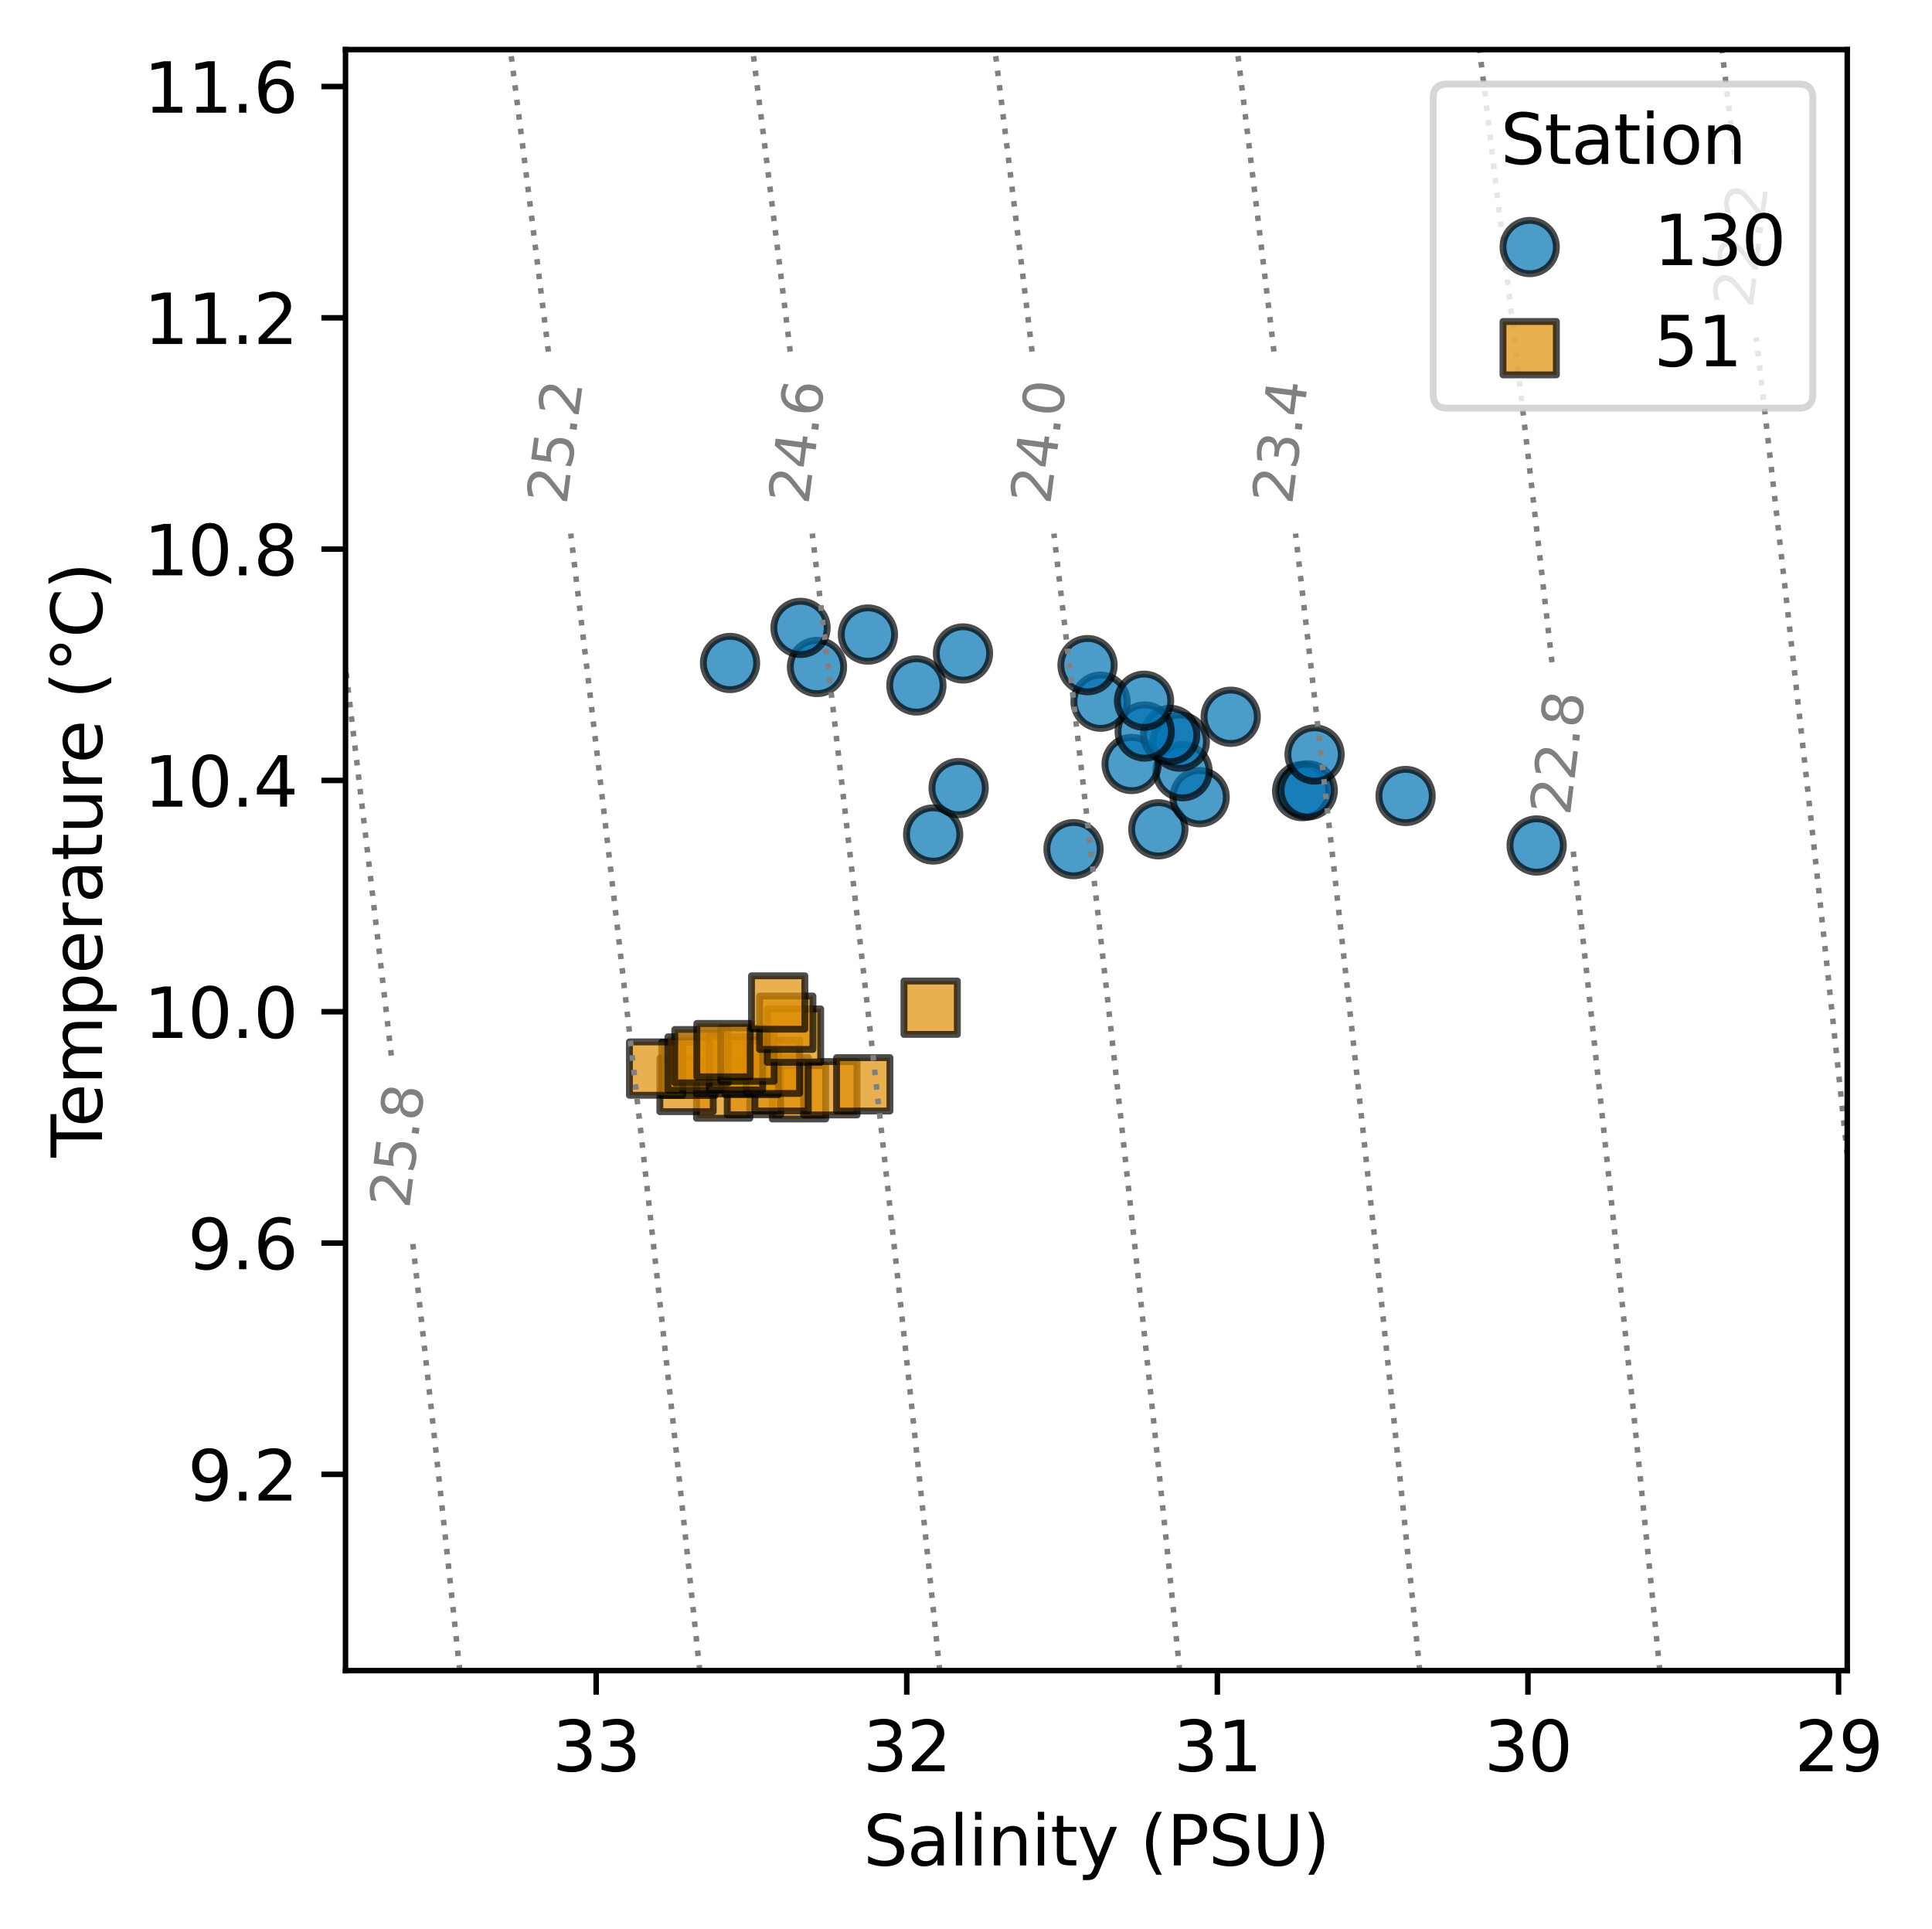 <?xml version="1.0" encoding="utf-8" standalone="no"?>
<!DOCTYPE svg PUBLIC "-//W3C//DTD SVG 1.1//EN"
  "http://www.w3.org/Graphics/SVG/1.1/DTD/svg11.dtd">
<svg xmlns:xlink="http://www.w3.org/1999/xlink" width="280.392pt" height="279.996pt" viewBox="0 0 280.392 279.996" xmlns="http://www.w3.org/2000/svg" version="1.1">
 <defs>
  <style type="text/css">*{stroke-linejoin: round; stroke-linecap: butt}</style>
 </defs>
 <g id="figure_1">
  <g id="patch_1">
   <path d="M 0 279.996 
L 280.392 279.996 
L 280.392 0 
L 0 0 
z
" style="fill: #ffffff"/>
  </g>
  <g id="axes_1">
   <g id="patch_2">
    <path d="M 50.144 242.44 
L 268.091 242.44 
L 268.091 7.2 
L 50.144 7.2 
z
" style="fill: #ffffff"/>
   </g>
   <g id="PathCollection_1">
    <defs>
     <path id="mc1a72b3571" d="M 0 3.873 
C 1.027 3.873 2.012 3.465 2.739 2.739 
C 3.465 2.012 3.873 1.027 3.873 0 
C 3.873 -1.027 3.465 -2.012 2.739 -2.739 
C 2.012 -3.465 1.027 -3.873 0 -3.873 
C -1.027 -3.873 -2.012 -3.465 -2.739 -2.739 
C -3.465 -2.012 -3.873 -1.027 -3.873 0 
C -3.873 1.027 -3.465 2.012 -2.739 2.739 
C -2.012 3.465 -1.027 3.873 0 3.873 
z
" style="stroke: #000000; stroke-opacity: 0.7"/>
    </defs>
    <g clip-path="url(#p9fd6a09f6c)">
     <use xlink:href="#mc1a72b3571" x="155.804" y="123.23" style="fill: #0173b2; fill-opacity: 0.7; stroke: #000000; stroke-opacity: 0.7"/>
     <use xlink:href="#mc1a72b3571" x="223.014" y="122.701" style="fill: #0173b2; fill-opacity: 0.7; stroke: #000000; stroke-opacity: 0.7"/>
     <use xlink:href="#mc1a72b3571" x="135.43" y="121.106" style="fill: #0173b2; fill-opacity: 0.7; stroke: #000000; stroke-opacity: 0.7"/>
     <use xlink:href="#mc1a72b3571" x="168.11" y="120.351" style="fill: #0173b2; fill-opacity: 0.7; stroke: #000000; stroke-opacity: 0.7"/>
     <use xlink:href="#mc1a72b3571" x="174.106" y="115.694" style="fill: #0173b2; fill-opacity: 0.7; stroke: #000000; stroke-opacity: 0.7"/>
     <use xlink:href="#mc1a72b3571" x="203.992" y="115.517" style="fill: #0173b2; fill-opacity: 0.7; stroke: #000000; stroke-opacity: 0.7"/>
     <use xlink:href="#mc1a72b3571" x="188.981" y="114.812" style="fill: #0173b2; fill-opacity: 0.7; stroke: #000000; stroke-opacity: 0.7"/>
     <use xlink:href="#mc1a72b3571" x="189.792" y="114.703" style="fill: #0173b2; fill-opacity: 0.7; stroke: #000000; stroke-opacity: 0.7"/>
     <use xlink:href="#mc1a72b3571" x="139.126" y="114.368" style="fill: #0173b2; fill-opacity: 0.7; stroke: #000000; stroke-opacity: 0.7"/>
     <use xlink:href="#mc1a72b3571" x="171.626" y="111.925" style="fill: #0173b2; fill-opacity: 0.7; stroke: #000000; stroke-opacity: 0.7"/>
     <use xlink:href="#mc1a72b3571" x="164.234" y="110.876" style="fill: #0173b2; fill-opacity: 0.7; stroke: #000000; stroke-opacity: 0.7"/>
     <use xlink:href="#mc1a72b3571" x="190.784" y="109.492" style="fill: #0173b2; fill-opacity: 0.7; stroke: #000000; stroke-opacity: 0.7"/>
     <use xlink:href="#mc1a72b3571" x="171.221" y="107.629" style="fill: #0173b2; fill-opacity: 0.7; stroke: #000000; stroke-opacity: 0.7"/>
     <use xlink:href="#mc1a72b3571" x="169.823" y="106.655" style="fill: #0173b2; fill-opacity: 0.7; stroke: #000000; stroke-opacity: 0.7"/>
     <use xlink:href="#mc1a72b3571" x="166.127" y="106.16" style="fill: #0173b2; fill-opacity: 0.7; stroke: #000000; stroke-opacity: 0.7"/>
     <use xlink:href="#mc1a72b3571" x="178.613" y="104.02" style="fill: #0173b2; fill-opacity: 0.7; stroke: #000000; stroke-opacity: 0.7"/>
     <use xlink:href="#mc1a72b3571" x="159.726" y="101.83" style="fill: #0173b2; fill-opacity: 0.7; stroke: #000000; stroke-opacity: 0.7"/>
     <use xlink:href="#mc1a72b3571" x="166.037" y="101.695" style="fill: #0173b2; fill-opacity: 0.7; stroke: #000000; stroke-opacity: 0.7"/>
     <use xlink:href="#mc1a72b3571" x="132.995" y="99.472" style="fill: #0173b2; fill-opacity: 0.7; stroke: #000000; stroke-opacity: 0.7"/>
     <use xlink:href="#mc1a72b3571" x="118.571" y="96.794" style="fill: #0173b2; fill-opacity: 0.7; stroke: #000000; stroke-opacity: 0.7"/>
     <use xlink:href="#mc1a72b3571" x="157.833" y="96.526" style="fill: #0173b2; fill-opacity: 0.7; stroke: #000000; stroke-opacity: 0.7"/>
     <use xlink:href="#mc1a72b3571" x="105.949" y="96.215" style="fill: #0173b2; fill-opacity: 0.7; stroke: #000000; stroke-opacity: 0.7"/>
     <use xlink:href="#mc1a72b3571" x="139.757" y="94.831" style="fill: #0173b2; fill-opacity: 0.7; stroke: #000000; stroke-opacity: 0.7"/>
     <use xlink:href="#mc1a72b3571" x="125.963" y="92.086" style="fill: #0173b2; fill-opacity: 0.7; stroke: #000000; stroke-opacity: 0.7"/>
     <use xlink:href="#mc1a72b3571" x="116.182" y="91.121" style="fill: #0173b2; fill-opacity: 0.7; stroke: #000000; stroke-opacity: 0.7"/>
    </g>
   </g>
   <g id="PathCollection_2">
    <defs>
     <path id="mcc9a033f78" d="M -3.873 3.873 
L 3.873 3.873 
L 3.873 -3.873 
L -3.873 -3.873 
z
" style="stroke: #000000; stroke-opacity: 0.7"/>
    </defs>
    <g clip-path="url(#p9fd6a09f6c)">
     <use xlink:href="#mcc9a033f78" x="115.956" y="158.519" style="fill: #de8f05; fill-opacity: 0.7; stroke: #000000; stroke-opacity: 0.7"/>
     <use xlink:href="#mcc9a033f78" x="104.957" y="158.41" style="fill: #de8f05; fill-opacity: 0.7; stroke: #000000; stroke-opacity: 0.7"/>
     <use xlink:href="#mcc9a033f78" x="120.509" y="157.931" style="fill: #de8f05; fill-opacity: 0.7; stroke: #000000; stroke-opacity: 0.7"/>
     <use xlink:href="#mcc9a033f78" x="109.42" y="157.906" style="fill: #de8f05; fill-opacity: 0.7; stroke: #000000; stroke-opacity: 0.7"/>
     <use xlink:href="#mcc9a033f78" x="99.638" y="157.453" style="fill: #de8f05; fill-opacity: 0.7; stroke: #000000; stroke-opacity: 0.7"/>
     <use xlink:href="#mcc9a033f78" x="125.287" y="157.361" style="fill: #de8f05; fill-opacity: 0.7; stroke: #000000; stroke-opacity: 0.7"/>
     <use xlink:href="#mcc9a033f78" x="113.432" y="157.352" style="fill: #de8f05; fill-opacity: 0.7; stroke: #000000; stroke-opacity: 0.7"/>
     <use xlink:href="#mcc9a033f78" x="99.909" y="155.111" style="fill: #de8f05; fill-opacity: 0.7; stroke: #000000; stroke-opacity: 0.7"/>
     <use xlink:href="#mcc9a033f78" x="95.221" y="155.078" style="fill: #de8f05; fill-opacity: 0.7; stroke: #000000; stroke-opacity: 0.7"/>
     <use xlink:href="#mcc9a033f78" x="109.105" y="154.986" style="fill: #de8f05; fill-opacity: 0.7; stroke: #000000; stroke-opacity: 0.7"/>
     <use xlink:href="#mcc9a033f78" x="104.957" y="154.876" style="fill: #de8f05; fill-opacity: 0.7; stroke: #000000; stroke-opacity: 0.7"/>
     <use xlink:href="#mcc9a033f78" x="112.17" y="154.809" style="fill: #de8f05; fill-opacity: 0.7; stroke: #000000; stroke-opacity: 0.7"/>
     <use xlink:href="#mcc9a033f78" x="100.81" y="154.339" style="fill: #de8f05; fill-opacity: 0.7; stroke: #000000; stroke-opacity: 0.7"/>
     <use xlink:href="#mcc9a033f78" x="106.806" y="154.306" style="fill: #de8f05; fill-opacity: 0.7; stroke: #000000; stroke-opacity: 0.7"/>
     <use xlink:href="#mcc9a033f78" x="101.802" y="153.282" style="fill: #de8f05; fill-opacity: 0.7; stroke: #000000; stroke-opacity: 0.7"/>
     <use xlink:href="#mcc9a033f78" x="108.473" y="153.047" style="fill: #de8f05; fill-opacity: 0.7; stroke: #000000; stroke-opacity: 0.7"/>
     <use xlink:href="#mcc9a033f78" x="105.003" y="152.401" style="fill: #de8f05; fill-opacity: 0.7; stroke: #000000; stroke-opacity: 0.7"/>
     <use xlink:href="#mcc9a033f78" x="115.235" y="150.294" style="fill: #de8f05; fill-opacity: 0.7; stroke: #000000; stroke-opacity: 0.7"/>
     <use xlink:href="#mcc9a033f78" x="114.108" y="148.423" style="fill: #de8f05; fill-opacity: 0.7; stroke: #000000; stroke-opacity: 0.7"/>
     <use xlink:href="#mcc9a033f78" x="135.069" y="146.241" style="fill: #de8f05; fill-opacity: 0.7; stroke: #000000; stroke-opacity: 0.7"/>
     <use xlink:href="#mcc9a033f78" x="112.936" y="145.486" style="fill: #de8f05; fill-opacity: 0.7; stroke: #000000; stroke-opacity: 0.7"/>
    </g>
   </g>
   <g id="matplotlib.axis_1">
    <g id="xtick_1">
     <g id="line2d_1">
      <defs>
       <path id="m1d1bd35805" d="M 0 0 
L 0 3.5 
" style="stroke: #000000; stroke-width: 0.8"/>
      </defs>
      <g>
       <use xlink:href="#m1d1bd35805" x="266.829" y="242.44" style="stroke: #000000; stroke-width: 0.8"/>
      </g>
     </g>
     <g id="text_1">
      <!-- 29 -->
      <g transform="translate(260.467 257.038) scale(0.1 -0.1)">
       <defs>
        <path id="DejaVuSans-32" d="M 1228 531 
L 3431 531 
L 3431 0 
L 469 0 
L 469 531 
Q 828 903 1448 1529 
Q 2069 2156 2228 2338 
Q 2531 2678 2651 2914 
Q 2772 3150 2772 3378 
Q 2772 3750 2511 3984 
Q 2250 4219 1831 4219 
Q 1534 4219 1204 4116 
Q 875 4013 500 3803 
L 500 4441 
Q 881 4594 1212 4672 
Q 1544 4750 1819 4750 
Q 2544 4750 2975 4387 
Q 3406 4025 3406 3419 
Q 3406 3131 3298 2873 
Q 3191 2616 2906 2266 
Q 2828 2175 2409 1742 
Q 1991 1309 1228 531 
z
" transform="scale(0.016)"/>
        <path id="DejaVuSans-39" d="M 703 97 
L 703 672 
Q 941 559 1184 500 
Q 1428 441 1663 441 
Q 2288 441 2617 861 
Q 2947 1281 2994 2138 
Q 2813 1869 2534 1725 
Q 2256 1581 1919 1581 
Q 1219 1581 811 2004 
Q 403 2428 403 3163 
Q 403 3881 828 4315 
Q 1253 4750 1959 4750 
Q 2769 4750 3195 4129 
Q 3622 3509 3622 2328 
Q 3622 1225 3098 567 
Q 2575 -91 1691 -91 
Q 1453 -91 1209 -44 
Q 966 3 703 97 
z
M 1959 2075 
Q 2384 2075 2632 2365 
Q 2881 2656 2881 3163 
Q 2881 3666 2632 3958 
Q 2384 4250 1959 4250 
Q 1534 4250 1286 3958 
Q 1038 3666 1038 3163 
Q 1038 2656 1286 2365 
Q 1534 2075 1959 2075 
z
" transform="scale(0.016)"/>
       </defs>
       <use xlink:href="#DejaVuSans-32"/>
       <use xlink:href="#DejaVuSans-39" x="63.623"/>
      </g>
     </g>
    </g>
    <g id="xtick_2">
     <g id="line2d_2">
      <g>
       <use xlink:href="#m1d1bd35805" x="221.752" y="242.44" style="stroke: #000000; stroke-width: 0.8"/>
      </g>
     </g>
     <g id="text_2">
      <!-- 30 -->
      <g transform="translate(215.39 257.038) scale(0.1 -0.1)">
       <defs>
        <path id="DejaVuSans-33" d="M 2597 2516 
Q 3050 2419 3304 2112 
Q 3559 1806 3559 1356 
Q 3559 666 3084 287 
Q 2609 -91 1734 -91 
Q 1441 -91 1130 -33 
Q 819 25 488 141 
L 488 750 
Q 750 597 1062 519 
Q 1375 441 1716 441 
Q 2309 441 2620 675 
Q 2931 909 2931 1356 
Q 2931 1769 2642 2001 
Q 2353 2234 1838 2234 
L 1294 2234 
L 1294 2753 
L 1863 2753 
Q 2328 2753 2575 2939 
Q 2822 3125 2822 3475 
Q 2822 3834 2567 4026 
Q 2313 4219 1838 4219 
Q 1578 4219 1281 4162 
Q 984 4106 628 3988 
L 628 4550 
Q 988 4650 1302 4700 
Q 1616 4750 1894 4750 
Q 2613 4750 3031 4423 
Q 3450 4097 3450 3541 
Q 3450 3153 3228 2886 
Q 3006 2619 2597 2516 
z
" transform="scale(0.016)"/>
        <path id="DejaVuSans-30" d="M 2034 4250 
Q 1547 4250 1301 3770 
Q 1056 3291 1056 2328 
Q 1056 1369 1301 889 
Q 1547 409 2034 409 
Q 2525 409 2770 889 
Q 3016 1369 3016 2328 
Q 3016 3291 2770 3770 
Q 2525 4250 2034 4250 
z
M 2034 4750 
Q 2819 4750 3233 4129 
Q 3647 3509 3647 2328 
Q 3647 1150 3233 529 
Q 2819 -91 2034 -91 
Q 1250 -91 836 529 
Q 422 1150 422 2328 
Q 422 3509 836 4129 
Q 1250 4750 2034 4750 
z
" transform="scale(0.016)"/>
       </defs>
       <use xlink:href="#DejaVuSans-33"/>
       <use xlink:href="#DejaVuSans-30" x="63.623"/>
      </g>
     </g>
    </g>
    <g id="xtick_3">
     <g id="line2d_3">
      <g>
       <use xlink:href="#m1d1bd35805" x="176.675" y="242.44" style="stroke: #000000; stroke-width: 0.8"/>
      </g>
     </g>
     <g id="text_3">
      <!-- 31 -->
      <g transform="translate(170.313 257.038) scale(0.1 -0.1)">
       <defs>
        <path id="DejaVuSans-31" d="M 794 531 
L 1825 531 
L 1825 4091 
L 703 3866 
L 703 4441 
L 1819 4666 
L 2450 4666 
L 2450 531 
L 3481 531 
L 3481 0 
L 794 0 
L 794 531 
z
" transform="scale(0.016)"/>
       </defs>
       <use xlink:href="#DejaVuSans-33"/>
       <use xlink:href="#DejaVuSans-31" x="63.623"/>
      </g>
     </g>
    </g>
    <g id="xtick_4">
     <g id="line2d_4">
      <g>
       <use xlink:href="#m1d1bd35805" x="131.598" y="242.44" style="stroke: #000000; stroke-width: 0.8"/>
      </g>
     </g>
     <g id="text_4">
      <!-- 32 -->
      <g transform="translate(125.235 257.038) scale(0.1 -0.1)">
       <use xlink:href="#DejaVuSans-33"/>
       <use xlink:href="#DejaVuSans-32" x="63.623"/>
      </g>
     </g>
    </g>
    <g id="xtick_5">
     <g id="line2d_5">
      <g>
       <use xlink:href="#m1d1bd35805" x="86.521" y="242.44" style="stroke: #000000; stroke-width: 0.8"/>
      </g>
     </g>
     <g id="text_5">
      <!-- 33 -->
      <g transform="translate(80.158 257.038) scale(0.1 -0.1)">
       <use xlink:href="#DejaVuSans-33"/>
       <use xlink:href="#DejaVuSans-33" x="63.623"/>
      </g>
     </g>
    </g>
    <g id="text_6">
     <!-- Salinity (PSU) -->
     <g transform="translate(125.285 270.717) scale(0.1 -0.1)">
      <defs>
       <path id="DejaVuSans-53" d="M 3425 4513 
L 3425 3897 
Q 3066 4069 2747 4153 
Q 2428 4238 2131 4238 
Q 1616 4238 1336 4038 
Q 1056 3838 1056 3469 
Q 1056 3159 1242 3001 
Q 1428 2844 1947 2747 
L 2328 2669 
Q 3034 2534 3370 2195 
Q 3706 1856 3706 1288 
Q 3706 609 3251 259 
Q 2797 -91 1919 -91 
Q 1588 -91 1214 -16 
Q 841 59 441 206 
L 441 856 
Q 825 641 1194 531 
Q 1563 422 1919 422 
Q 2459 422 2753 634 
Q 3047 847 3047 1241 
Q 3047 1584 2836 1778 
Q 2625 1972 2144 2069 
L 1759 2144 
Q 1053 2284 737 2584 
Q 422 2884 422 3419 
Q 422 4038 858 4394 
Q 1294 4750 2059 4750 
Q 2388 4750 2728 4690 
Q 3069 4631 3425 4513 
z
" transform="scale(0.016)"/>
       <path id="DejaVuSans-61" d="M 2194 1759 
Q 1497 1759 1228 1600 
Q 959 1441 959 1056 
Q 959 750 1161 570 
Q 1363 391 1709 391 
Q 2188 391 2477 730 
Q 2766 1069 2766 1631 
L 2766 1759 
L 2194 1759 
z
M 3341 1997 
L 3341 0 
L 2766 0 
L 2766 531 
Q 2569 213 2275 61 
Q 1981 -91 1556 -91 
Q 1019 -91 701 211 
Q 384 513 384 1019 
Q 384 1609 779 1909 
Q 1175 2209 1959 2209 
L 2766 2209 
L 2766 2266 
Q 2766 2663 2505 2880 
Q 2244 3097 1772 3097 
Q 1472 3097 1187 3025 
Q 903 2953 641 2809 
L 641 3341 
Q 956 3463 1253 3523 
Q 1550 3584 1831 3584 
Q 2591 3584 2966 3190 
Q 3341 2797 3341 1997 
z
" transform="scale(0.016)"/>
       <path id="DejaVuSans-6c" d="M 603 4863 
L 1178 4863 
L 1178 0 
L 603 0 
L 603 4863 
z
" transform="scale(0.016)"/>
       <path id="DejaVuSans-69" d="M 603 3500 
L 1178 3500 
L 1178 0 
L 603 0 
L 603 3500 
z
M 603 4863 
L 1178 4863 
L 1178 4134 
L 603 4134 
L 603 4863 
z
" transform="scale(0.016)"/>
       <path id="DejaVuSans-6e" d="M 3513 2113 
L 3513 0 
L 2938 0 
L 2938 2094 
Q 2938 2591 2744 2837 
Q 2550 3084 2163 3084 
Q 1697 3084 1428 2787 
Q 1159 2491 1159 1978 
L 1159 0 
L 581 0 
L 581 3500 
L 1159 3500 
L 1159 2956 
Q 1366 3272 1645 3428 
Q 1925 3584 2291 3584 
Q 2894 3584 3203 3211 
Q 3513 2838 3513 2113 
z
" transform="scale(0.016)"/>
       <path id="DejaVuSans-74" d="M 1172 4494 
L 1172 3500 
L 2356 3500 
L 2356 3053 
L 1172 3053 
L 1172 1153 
Q 1172 725 1289 603 
Q 1406 481 1766 481 
L 2356 481 
L 2356 0 
L 1766 0 
Q 1100 0 847 248 
Q 594 497 594 1153 
L 594 3053 
L 172 3053 
L 172 3500 
L 594 3500 
L 594 4494 
L 1172 4494 
z
" transform="scale(0.016)"/>
       <path id="DejaVuSans-79" d="M 2059 -325 
Q 1816 -950 1584 -1140 
Q 1353 -1331 966 -1331 
L 506 -1331 
L 506 -850 
L 844 -850 
Q 1081 -850 1212 -737 
Q 1344 -625 1503 -206 
L 1606 56 
L 191 3500 
L 800 3500 
L 1894 763 
L 2988 3500 
L 3597 3500 
L 2059 -325 
z
" transform="scale(0.016)"/>
       <path id="DejaVuSans-20" transform="scale(0.016)"/>
       <path id="DejaVuSans-28" d="M 1984 4856 
Q 1566 4138 1362 3434 
Q 1159 2731 1159 2009 
Q 1159 1288 1364 580 
Q 1569 -128 1984 -844 
L 1484 -844 
Q 1016 -109 783 600 
Q 550 1309 550 2009 
Q 550 2706 781 3412 
Q 1013 4119 1484 4856 
L 1984 4856 
z
" transform="scale(0.016)"/>
       <path id="DejaVuSans-50" d="M 1259 4147 
L 1259 2394 
L 2053 2394 
Q 2494 2394 2734 2622 
Q 2975 2850 2975 3272 
Q 2975 3691 2734 3919 
Q 2494 4147 2053 4147 
L 1259 4147 
z
M 628 4666 
L 2053 4666 
Q 2838 4666 3239 4311 
Q 3641 3956 3641 3272 
Q 3641 2581 3239 2228 
Q 2838 1875 2053 1875 
L 1259 1875 
L 1259 0 
L 628 0 
L 628 4666 
z
" transform="scale(0.016)"/>
       <path id="DejaVuSans-55" d="M 556 4666 
L 1191 4666 
L 1191 1831 
Q 1191 1081 1462 751 
Q 1734 422 2344 422 
Q 2950 422 3222 751 
Q 3494 1081 3494 1831 
L 3494 4666 
L 4128 4666 
L 4128 1753 
Q 4128 841 3676 375 
Q 3225 -91 2344 -91 
Q 1459 -91 1007 375 
Q 556 841 556 1753 
L 556 4666 
z
" transform="scale(0.016)"/>
       <path id="DejaVuSans-29" d="M 513 4856 
L 1013 4856 
Q 1481 4119 1714 3412 
Q 1947 2706 1947 2009 
Q 1947 1309 1714 600 
Q 1481 -109 1013 -844 
L 513 -844 
Q 928 -128 1133 580 
Q 1338 1288 1338 2009 
Q 1338 2731 1133 3434 
Q 928 4138 513 4856 
z
" transform="scale(0.016)"/>
      </defs>
      <use xlink:href="#DejaVuSans-53"/>
      <use xlink:href="#DejaVuSans-61" x="63.477"/>
      <use xlink:href="#DejaVuSans-6c" x="124.756"/>
      <use xlink:href="#DejaVuSans-69" x="152.539"/>
      <use xlink:href="#DejaVuSans-6e" x="180.322"/>
      <use xlink:href="#DejaVuSans-69" x="243.701"/>
      <use xlink:href="#DejaVuSans-74" x="271.484"/>
      <use xlink:href="#DejaVuSans-79" x="310.693"/>
      <use xlink:href="#DejaVuSans-20" x="369.873"/>
      <use xlink:href="#DejaVuSans-28" x="401.66"/>
      <use xlink:href="#DejaVuSans-50" x="440.674"/>
      <use xlink:href="#DejaVuSans-53" x="500.977"/>
      <use xlink:href="#DejaVuSans-55" x="564.453"/>
      <use xlink:href="#DejaVuSans-29" x="637.646"/>
     </g>
    </g>
   </g>
   <g id="matplotlib.axis_2">
    <g id="ytick_1">
     <g id="line2d_6">
      <defs>
       <path id="m553f4e3573" d="M 0 0 
L -3.5 0 
" style="stroke: #000000; stroke-width: 0.8"/>
      </defs>
      <g>
       <use xlink:href="#m553f4e3573" x="50.144" y="213.965" style="stroke: #000000; stroke-width: 0.8"/>
      </g>
     </g>
     <g id="text_7">
      <!-- 9.2 -->
      <g transform="translate(27.241 217.765) scale(0.1 -0.1)">
       <defs>
        <path id="DejaVuSans-2e" d="M 684 794 
L 1344 794 
L 1344 0 
L 684 0 
L 684 794 
z
" transform="scale(0.016)"/>
       </defs>
       <use xlink:href="#DejaVuSans-39"/>
       <use xlink:href="#DejaVuSans-2e" x="63.623"/>
       <use xlink:href="#DejaVuSans-32" x="95.41"/>
      </g>
     </g>
    </g>
    <g id="ytick_2">
     <g id="line2d_7">
      <g>
       <use xlink:href="#m553f4e3573" x="50.144" y="180.397" style="stroke: #000000; stroke-width: 0.8"/>
      </g>
     </g>
     <g id="text_8">
      <!-- 9.6 -->
      <g transform="translate(27.241 184.196) scale(0.1 -0.1)">
       <defs>
        <path id="DejaVuSans-36" d="M 2113 2584 
Q 1688 2584 1439 2293 
Q 1191 2003 1191 1497 
Q 1191 994 1439 701 
Q 1688 409 2113 409 
Q 2538 409 2786 701 
Q 3034 994 3034 1497 
Q 3034 2003 2786 2293 
Q 2538 2584 2113 2584 
z
M 3366 4563 
L 3366 3988 
Q 3128 4100 2886 4159 
Q 2644 4219 2406 4219 
Q 1781 4219 1451 3797 
Q 1122 3375 1075 2522 
Q 1259 2794 1537 2939 
Q 1816 3084 2150 3084 
Q 2853 3084 3261 2657 
Q 3669 2231 3669 1497 
Q 3669 778 3244 343 
Q 2819 -91 2113 -91 
Q 1303 -91 875 529 
Q 447 1150 447 2328 
Q 447 3434 972 4092 
Q 1497 4750 2381 4750 
Q 2619 4750 2861 4703 
Q 3103 4656 3366 4563 
z
" transform="scale(0.016)"/>
       </defs>
       <use xlink:href="#DejaVuSans-39"/>
       <use xlink:href="#DejaVuSans-2e" x="63.623"/>
       <use xlink:href="#DejaVuSans-36" x="95.41"/>
      </g>
     </g>
    </g>
    <g id="ytick_3">
     <g id="line2d_8">
      <g>
       <use xlink:href="#m553f4e3573" x="50.144" y="146.828" style="stroke: #000000; stroke-width: 0.8"/>
      </g>
     </g>
     <g id="text_9">
      <!-- 10.0 -->
      <g transform="translate(20.878 150.628) scale(0.1 -0.1)">
       <use xlink:href="#DejaVuSans-31"/>
       <use xlink:href="#DejaVuSans-30" x="63.623"/>
       <use xlink:href="#DejaVuSans-2e" x="127.246"/>
       <use xlink:href="#DejaVuSans-30" x="159.033"/>
      </g>
     </g>
    </g>
    <g id="ytick_4">
     <g id="line2d_9">
      <g>
       <use xlink:href="#m553f4e3573" x="50.144" y="113.26" style="stroke: #000000; stroke-width: 0.8"/>
      </g>
     </g>
     <g id="text_10">
      <!-- 10.4 -->
      <g transform="translate(20.878 117.059) scale(0.1 -0.1)">
       <defs>
        <path id="DejaVuSans-34" d="M 2419 4116 
L 825 1625 
L 2419 1625 
L 2419 4116 
z
M 2253 4666 
L 3047 4666 
L 3047 1625 
L 3713 1625 
L 3713 1100 
L 3047 1100 
L 3047 0 
L 2419 0 
L 2419 1100 
L 313 1100 
L 313 1709 
L 2253 4666 
z
" transform="scale(0.016)"/>
       </defs>
       <use xlink:href="#DejaVuSans-31"/>
       <use xlink:href="#DejaVuSans-30" x="63.623"/>
       <use xlink:href="#DejaVuSans-2e" x="127.246"/>
       <use xlink:href="#DejaVuSans-34" x="159.033"/>
      </g>
     </g>
    </g>
    <g id="ytick_5">
     <g id="line2d_10">
      <g>
       <use xlink:href="#m553f4e3573" x="50.144" y="79.691" style="stroke: #000000; stroke-width: 0.8"/>
      </g>
     </g>
     <g id="text_11">
      <!-- 10.8 -->
      <g transform="translate(20.878 83.491) scale(0.1 -0.1)">
       <defs>
        <path id="DejaVuSans-38" d="M 2034 2216 
Q 1584 2216 1326 1975 
Q 1069 1734 1069 1313 
Q 1069 891 1326 650 
Q 1584 409 2034 409 
Q 2484 409 2743 651 
Q 3003 894 3003 1313 
Q 3003 1734 2745 1975 
Q 2488 2216 2034 2216 
z
M 1403 2484 
Q 997 2584 770 2862 
Q 544 3141 544 3541 
Q 544 4100 942 4425 
Q 1341 4750 2034 4750 
Q 2731 4750 3128 4425 
Q 3525 4100 3525 3541 
Q 3525 3141 3298 2862 
Q 3072 2584 2669 2484 
Q 3125 2378 3379 2068 
Q 3634 1759 3634 1313 
Q 3634 634 3220 271 
Q 2806 -91 2034 -91 
Q 1263 -91 848 271 
Q 434 634 434 1313 
Q 434 1759 690 2068 
Q 947 2378 1403 2484 
z
M 1172 3481 
Q 1172 3119 1398 2916 
Q 1625 2713 2034 2713 
Q 2441 2713 2670 2916 
Q 2900 3119 2900 3481 
Q 2900 3844 2670 4047 
Q 2441 4250 2034 4250 
Q 1625 4250 1398 4047 
Q 1172 3844 1172 3481 
z
" transform="scale(0.016)"/>
       </defs>
       <use xlink:href="#DejaVuSans-31"/>
       <use xlink:href="#DejaVuSans-30" x="63.623"/>
       <use xlink:href="#DejaVuSans-2e" x="127.246"/>
       <use xlink:href="#DejaVuSans-38" x="159.033"/>
      </g>
     </g>
    </g>
    <g id="ytick_6">
     <g id="line2d_11">
      <g>
       <use xlink:href="#m553f4e3573" x="50.144" y="46.123" style="stroke: #000000; stroke-width: 0.8"/>
      </g>
     </g>
     <g id="text_12">
      <!-- 11.2 -->
      <g transform="translate(20.878 49.922) scale(0.1 -0.1)">
       <use xlink:href="#DejaVuSans-31"/>
       <use xlink:href="#DejaVuSans-31" x="63.623"/>
       <use xlink:href="#DejaVuSans-2e" x="127.246"/>
       <use xlink:href="#DejaVuSans-32" x="159.033"/>
      </g>
     </g>
    </g>
    <g id="ytick_7">
     <g id="line2d_12">
      <g>
       <use xlink:href="#m553f4e3573" x="50.144" y="12.554" style="stroke: #000000; stroke-width: 0.8"/>
      </g>
     </g>
     <g id="text_13">
      <!-- 11.6 -->
      <g transform="translate(20.878 16.353) scale(0.1 -0.1)">
       <use xlink:href="#DejaVuSans-31"/>
       <use xlink:href="#DejaVuSans-31" x="63.623"/>
       <use xlink:href="#DejaVuSans-2e" x="127.246"/>
       <use xlink:href="#DejaVuSans-36" x="159.033"/>
      </g>
     </g>
    </g>
    <g id="text_14">
     <!-- Temperature (°C) -->
     <g transform="translate(14.798 167.972) rotate(-90) scale(0.1 -0.1)">
      <defs>
       <path id="DejaVuSans-54" d="M -19 4666 
L 3928 4666 
L 3928 4134 
L 2272 4134 
L 2272 0 
L 1638 0 
L 1638 4134 
L -19 4134 
L -19 4666 
z
" transform="scale(0.016)"/>
       <path id="DejaVuSans-65" d="M 3597 1894 
L 3597 1613 
L 953 1613 
Q 991 1019 1311 708 
Q 1631 397 2203 397 
Q 2534 397 2845 478 
Q 3156 559 3463 722 
L 3463 178 
Q 3153 47 2828 -22 
Q 2503 -91 2169 -91 
Q 1331 -91 842 396 
Q 353 884 353 1716 
Q 353 2575 817 3079 
Q 1281 3584 2069 3584 
Q 2775 3584 3186 3129 
Q 3597 2675 3597 1894 
z
M 3022 2063 
Q 3016 2534 2758 2815 
Q 2500 3097 2075 3097 
Q 1594 3097 1305 2825 
Q 1016 2553 972 2059 
L 3022 2063 
z
" transform="scale(0.016)"/>
       <path id="DejaVuSans-6d" d="M 3328 2828 
Q 3544 3216 3844 3400 
Q 4144 3584 4550 3584 
Q 5097 3584 5394 3201 
Q 5691 2819 5691 2113 
L 5691 0 
L 5113 0 
L 5113 2094 
Q 5113 2597 4934 2840 
Q 4756 3084 4391 3084 
Q 3944 3084 3684 2787 
Q 3425 2491 3425 1978 
L 3425 0 
L 2847 0 
L 2847 2094 
Q 2847 2600 2669 2842 
Q 2491 3084 2119 3084 
Q 1678 3084 1418 2786 
Q 1159 2488 1159 1978 
L 1159 0 
L 581 0 
L 581 3500 
L 1159 3500 
L 1159 2956 
Q 1356 3278 1631 3431 
Q 1906 3584 2284 3584 
Q 2666 3584 2933 3390 
Q 3200 3197 3328 2828 
z
" transform="scale(0.016)"/>
       <path id="DejaVuSans-70" d="M 1159 525 
L 1159 -1331 
L 581 -1331 
L 581 3500 
L 1159 3500 
L 1159 2969 
Q 1341 3281 1617 3432 
Q 1894 3584 2278 3584 
Q 2916 3584 3314 3078 
Q 3713 2572 3713 1747 
Q 3713 922 3314 415 
Q 2916 -91 2278 -91 
Q 1894 -91 1617 61 
Q 1341 213 1159 525 
z
M 3116 1747 
Q 3116 2381 2855 2742 
Q 2594 3103 2138 3103 
Q 1681 3103 1420 2742 
Q 1159 2381 1159 1747 
Q 1159 1113 1420 752 
Q 1681 391 2138 391 
Q 2594 391 2855 752 
Q 3116 1113 3116 1747 
z
" transform="scale(0.016)"/>
       <path id="DejaVuSans-72" d="M 2631 2963 
Q 2534 3019 2420 3045 
Q 2306 3072 2169 3072 
Q 1681 3072 1420 2755 
Q 1159 2438 1159 1844 
L 1159 0 
L 581 0 
L 581 3500 
L 1159 3500 
L 1159 2956 
Q 1341 3275 1631 3429 
Q 1922 3584 2338 3584 
Q 2397 3584 2469 3576 
Q 2541 3569 2628 3553 
L 2631 2963 
z
" transform="scale(0.016)"/>
       <path id="DejaVuSans-75" d="M 544 1381 
L 544 3500 
L 1119 3500 
L 1119 1403 
Q 1119 906 1312 657 
Q 1506 409 1894 409 
Q 2359 409 2629 706 
Q 2900 1003 2900 1516 
L 2900 3500 
L 3475 3500 
L 3475 0 
L 2900 0 
L 2900 538 
Q 2691 219 2414 64 
Q 2138 -91 1772 -91 
Q 1169 -91 856 284 
Q 544 659 544 1381 
z
M 1991 3584 
L 1991 3584 
z
" transform="scale(0.016)"/>
       <path id="DejaVuSans-b0" d="M 1600 4347 
Q 1350 4347 1178 4173 
Q 1006 4000 1006 3750 
Q 1006 3503 1178 3333 
Q 1350 3163 1600 3163 
Q 1850 3163 2022 3333 
Q 2194 3503 2194 3750 
Q 2194 3997 2020 4172 
Q 1847 4347 1600 4347 
z
M 1600 4750 
Q 1800 4750 1984 4673 
Q 2169 4597 2303 4453 
Q 2447 4313 2519 4134 
Q 2591 3956 2591 3750 
Q 2591 3338 2302 3052 
Q 2013 2766 1594 2766 
Q 1172 2766 890 3047 
Q 609 3328 609 3750 
Q 609 4169 896 4459 
Q 1184 4750 1600 4750 
z
" transform="scale(0.016)"/>
       <path id="DejaVuSans-43" d="M 4122 4306 
L 4122 3641 
Q 3803 3938 3442 4084 
Q 3081 4231 2675 4231 
Q 1875 4231 1450 3742 
Q 1025 3253 1025 2328 
Q 1025 1406 1450 917 
Q 1875 428 2675 428 
Q 3081 428 3442 575 
Q 3803 722 4122 1019 
L 4122 359 
Q 3791 134 3420 21 
Q 3050 -91 2638 -91 
Q 1578 -91 968 557 
Q 359 1206 359 2328 
Q 359 3453 968 4101 
Q 1578 4750 2638 4750 
Q 3056 4750 3426 4639 
Q 3797 4528 4122 4306 
z
" transform="scale(0.016)"/>
      </defs>
      <use xlink:href="#DejaVuSans-54"/>
      <use xlink:href="#DejaVuSans-65" x="44.084"/>
      <use xlink:href="#DejaVuSans-6d" x="105.607"/>
      <use xlink:href="#DejaVuSans-70" x="203.02"/>
      <use xlink:href="#DejaVuSans-65" x="266.496"/>
      <use xlink:href="#DejaVuSans-72" x="328.02"/>
      <use xlink:href="#DejaVuSans-61" x="369.133"/>
      <use xlink:href="#DejaVuSans-74" x="430.412"/>
      <use xlink:href="#DejaVuSans-75" x="469.621"/>
      <use xlink:href="#DejaVuSans-72" x="533"/>
      <use xlink:href="#DejaVuSans-65" x="571.863"/>
      <use xlink:href="#DejaVuSans-20" x="633.387"/>
      <use xlink:href="#DejaVuSans-28" x="665.174"/>
      <use xlink:href="#DejaVuSans-b0" x="704.188"/>
      <use xlink:href="#DejaVuSans-43" x="754.188"/>
      <use xlink:href="#DejaVuSans-29" x="824.012"/>
     </g>
    </g>
   </g>
   <g id="QuadContourSet_1">
    <path clip-path="url(#p9fd6a09f6c)" style="fill: none; stroke-dasharray: 0.8,1.32; stroke-dashoffset: 0; stroke: #808080; stroke-width: 0.8"/>
    <path d="M 268.091 167.594 
L 267.965 166.403 
L 267.714 164.027 
L 267.461 161.651 
L 267.208 159.274 
L 266.955 156.898 
L 266.701 154.522 
L 266.446 152.146 
L 266.191 149.77 
L 265.936 147.394 
L 265.89 146.969 
L 265.679 145.017 
L 265.423 142.641 
L 265.165 140.265 
L 264.908 137.889 
L 264.649 135.513 
L 264.39 133.137 
L 264.131 130.76 
L 263.871 128.384 
L 263.688 126.718 
L 263.611 126.008 
L 263.349 123.632 
L 263.088 121.256 
L 262.826 118.88 
L 262.563 116.503 
L 262.3 114.127 
L 262.036 111.751 
L 261.772 109.375 
L 261.507 106.999 
L 261.487 106.818 
L 261.242 104.623 
L 260.976 102.246 
L 260.709 99.87 
L 260.442 97.494 
L 260.175 95.118 
L 259.907 92.742 
L 259.638 90.366 
L 259.369 87.989 
L 259.285 87.253 
L 259.099 85.613 
L 258.829 83.237 
L 258.558 80.861 
L 258.287 78.485 
L 258.015 76.109 
L 257.743 73.733 
L 257.47 71.356 
L 257.196 68.98 
L 257.084 68.004 
L 256.922 66.604 
L 256.648 64.228 
L 256.373 61.852 
L 256.097 59.476 
L 255.821 57.099 
L 255.545 54.723 
L 255.267 52.347 
L 254.99 49.971 
L 254.882 49.055 
L 254.873 48.972 
M 251.735 22.458 
L 251.615 21.457 
L 251.331 19.081 
L 251.045 16.705 
L 250.76 14.328 
L 250.479 12.003 
L 250.473 11.952 
L 250.187 9.576 
L 249.899 7.2 
" clip-path="url(#p9fd6a09f6c)" style="fill: none; stroke-dasharray: 0.8,1.32; stroke-dashoffset: 0; stroke: #808080; stroke-width: 0.8"/>
    <path d="M 240.89 242.44 
L 240.652 240.064 
L 240.414 237.688 
L 240.175 235.312 
L 239.936 232.935 
L 239.696 230.559 
L 239.472 228.344 
L 239.456 228.183 
L 239.215 225.807 
L 238.973 223.431 
L 238.731 221.055 
L 238.489 218.678 
L 238.245 216.302 
L 238.002 213.926 
L 237.757 211.55 
L 237.513 209.174 
L 237.27 206.829 
L 237.267 206.798 
L 237.021 204.421 
L 236.775 202.045 
L 236.528 199.669 
L 236.28 197.293 
L 236.032 194.917 
L 235.784 192.541 
L 235.534 190.164 
L 235.285 187.788 
L 235.069 185.739 
L 235.034 185.412 
L 234.784 183.036 
L 234.532 180.66 
L 234.28 178.284 
L 234.028 175.907 
L 233.775 173.531 
L 233.521 171.155 
L 233.267 168.779 
L 233.013 166.403 
L 232.867 165.05 
L 232.758 164.027 
L 232.502 161.651 
L 232.246 159.274 
L 231.989 156.898 
L 231.732 154.522 
L 231.474 152.146 
L 231.215 149.77 
L 230.956 147.394 
L 230.697 145.017 
L 230.666 144.736 
L 230.437 142.641 
L 230.176 140.265 
L 229.915 137.889 
L 229.653 135.513 
L 229.391 133.137 
L 229.128 130.76 
L 228.865 128.384 
L 228.601 126.008 
L 228.464 124.779 
L 228.337 123.632 
L 228.227 122.643 
M 225.235 96.109 
L 225.122 95.118 
L 224.851 92.742 
L 224.579 90.366 
L 224.307 87.989 
L 224.062 85.854 
L 224.034 85.613 
L 223.76 83.237 
L 223.486 80.861 
L 223.212 78.485 
L 222.937 76.109 
L 222.661 73.733 
L 222.385 71.356 
L 222.108 68.98 
L 221.86 66.855 
L 221.831 66.604 
L 221.553 64.228 
L 221.275 61.852 
L 220.996 59.476 
L 220.716 57.099 
L 220.436 54.723 
L 220.156 52.347 
L 219.875 49.971 
L 219.659 48.145 
L 219.593 47.595 
L 219.311 45.219 
L 219.029 42.842 
L 218.746 40.466 
L 218.462 38.09 
L 218.178 35.714 
L 217.893 33.338 
L 217.608 30.962 
L 217.457 29.709 
L 217.322 28.585 
L 217.036 26.209 
L 216.749 23.833 
L 216.461 21.457 
L 216.173 19.081 
L 215.885 16.705 
L 215.596 14.328 
L 215.306 11.952 
L 215.256 11.535 
L 215.016 9.576 
L 214.726 7.2 
" clip-path="url(#p9fd6a09f6c)" style="fill: none; stroke-dasharray: 0.8,1.32; stroke-dashoffset: 0; stroke: #808080; stroke-width: 0.8"/>
    <path d="M 206.049 242.44 
L 205.808 240.064 
L 205.566 237.688 
L 205.324 235.312 
L 205.081 232.935 
L 204.838 230.559 
L 204.594 228.183 
L 204.35 225.807 
L 204.248 224.818 
L 204.105 223.431 
L 203.86 221.055 
L 203.614 218.678 
L 203.367 216.302 
L 203.12 213.926 
L 202.872 211.55 
L 202.624 209.174 
L 202.376 206.798 
L 202.126 204.421 
L 202.047 203.663 
L 201.877 202.045 
L 201.626 199.669 
L 201.375 197.293 
L 201.124 194.917 
L 200.872 192.541 
L 200.619 190.164 
L 200.366 187.788 
L 200.113 185.412 
L 199.858 183.036 
L 199.845 182.912 
L 199.604 180.66 
L 199.348 178.284 
L 199.093 175.907 
L 198.836 173.531 
L 198.579 171.155 
L 198.322 168.779 
L 198.064 166.403 
L 197.806 164.027 
L 197.644 162.541 
L 197.547 161.651 
L 197.287 159.274 
L 197.027 156.898 
L 196.766 154.522 
L 196.505 152.146 
L 196.243 149.77 
L 195.981 147.394 
L 195.718 145.017 
L 195.455 142.641 
L 195.442 142.528 
L 195.191 140.265 
L 194.926 137.889 
L 194.661 135.513 
L 194.396 133.137 
L 194.13 130.76 
L 193.863 128.384 
L 193.596 126.008 
L 193.328 123.632 
L 193.241 122.854 
L 193.06 121.256 
L 192.791 118.88 
L 192.522 116.503 
L 192.252 114.127 
L 191.982 111.751 
L 191.711 109.375 
L 191.44 106.999 
L 191.168 104.623 
L 191.039 103.502 
L 190.895 102.246 
L 190.622 99.87 
L 190.348 97.494 
L 190.074 95.118 
L 189.8 92.742 
L 189.524 90.366 
L 189.249 87.989 
L 188.973 85.613 
L 188.838 84.456 
L 188.696 83.237 
L 188.418 80.861 
L 188.141 78.485 
L 188.018 77.438 
M 184.89 51.02 
L 184.764 49.971 
L 184.48 47.595 
L 184.435 47.22 
L 184.194 45.219 
L 183.908 42.842 
L 183.622 40.466 
L 183.335 38.09 
L 183.048 35.714 
L 182.76 33.338 
L 182.471 30.962 
L 182.233 29.005 
L 182.182 28.585 
L 181.893 26.209 
L 181.602 23.833 
L 181.312 21.457 
L 181.021 19.081 
L 180.729 16.705 
L 180.437 14.328 
L 180.144 11.952 
L 180.032 11.042 
L 179.851 9.576 
L 179.557 7.2 
" clip-path="url(#p9fd6a09f6c)" style="fill: none; stroke-dasharray: 0.8,1.32; stroke-dashoffset: 0; stroke: #808080; stroke-width: 0.8"/>
    <path d="M 171.212 242.44 
L 170.967 240.064 
L 170.722 237.688 
L 170.477 235.312 
L 170.231 232.935 
L 169.984 230.559 
L 169.737 228.183 
L 169.489 225.807 
L 169.241 223.431 
L 169.024 221.36 
L 168.992 221.055 
L 168.743 218.678 
L 168.493 216.302 
L 168.243 213.926 
L 167.992 211.55 
L 167.74 209.174 
L 167.488 206.798 
L 167.235 204.421 
L 166.982 202.045 
L 166.823 200.553 
L 166.728 199.669 
L 166.474 197.293 
L 166.219 194.917 
L 165.964 192.541 
L 165.708 190.164 
L 165.452 187.788 
L 165.195 185.412 
L 164.937 183.036 
L 164.679 180.66 
L 164.621 180.127 
L 164.421 178.284 
L 164.161 175.907 
L 163.902 173.531 
L 163.642 171.155 
L 163.381 168.779 
L 163.12 166.403 
L 162.858 164.027 
L 162.595 161.651 
L 162.42 160.064 
L 162.332 159.274 
L 162.069 156.898 
L 161.805 154.522 
L 161.54 152.146 
L 161.275 149.77 
L 161.01 147.394 
L 160.744 145.017 
L 160.477 142.641 
L 160.218 140.341 
L 160.21 140.265 
L 159.942 137.889 
L 159.674 135.513 
L 159.405 133.137 
L 159.135 130.76 
L 158.866 128.384 
L 158.595 126.008 
L 158.324 123.632 
L 158.053 121.256 
L 158.017 120.943 
L 157.781 118.88 
L 157.508 116.503 
L 157.235 114.127 
L 156.961 111.751 
L 156.687 109.375 
L 156.412 106.999 
L 156.137 104.623 
L 155.861 102.246 
L 155.815 101.852 
L 155.585 99.87 
L 155.308 97.494 
L 155.03 95.118 
L 154.753 92.742 
L 154.474 90.366 
L 154.195 87.989 
L 153.916 85.613 
L 153.635 83.237 
L 153.614 83.054 
L 153.355 80.861 
L 153.074 78.485 
L 152.949 77.436 
M 149.786 51.022 
L 149.658 49.971 
L 149.37 47.595 
L 149.211 46.281 
L 149.082 45.219 
L 148.793 42.842 
L 148.503 40.466 
L 148.213 38.09 
L 147.922 35.714 
L 147.631 33.338 
L 147.339 30.962 
L 147.047 28.585 
L 147.009 28.281 
L 146.754 26.209 
L 146.461 23.833 
L 146.167 21.457 
L 145.872 19.081 
L 145.577 16.705 
L 145.282 14.328 
L 144.986 11.952 
L 144.808 10.524 
L 144.69 9.576 
L 144.392 7.2 
" clip-path="url(#p9fd6a09f6c)" style="fill: none; stroke-dasharray: 0.8,1.32; stroke-dashoffset: 0; stroke: #808080; stroke-width: 0.8"/>
    <path d="M 136.379 242.44 
L 136.131 240.064 
L 136.002 238.829 
L 135.883 237.688 
L 135.634 235.312 
L 135.384 232.935 
L 135.134 230.559 
L 134.884 228.183 
L 134.633 225.807 
L 134.381 223.431 
L 134.129 221.055 
L 133.876 218.678 
L 133.8 217.968 
L 133.623 216.302 
L 133.369 213.926 
L 133.115 211.55 
L 132.86 209.174 
L 132.604 206.798 
L 132.348 204.421 
L 132.092 202.045 
L 131.835 199.669 
L 131.599 197.493 
L 131.577 197.293 
L 131.319 194.917 
L 131.06 192.541 
L 130.801 190.164 
L 130.541 187.788 
L 130.281 185.412 
L 130.02 183.036 
L 129.759 180.66 
L 129.497 178.284 
L 129.397 177.382 
L 129.234 175.907 
L 128.971 173.531 
L 128.708 171.155 
L 128.444 168.779 
L 128.179 166.403 
L 127.914 164.027 
L 127.648 161.651 
L 127.382 159.274 
L 127.196 157.616 
L 127.115 156.898 
L 126.848 154.522 
L 126.58 152.146 
L 126.312 149.77 
L 126.043 147.394 
L 125.773 145.017 
L 125.503 142.641 
L 125.233 140.265 
L 124.994 138.175 
L 124.962 137.889 
L 124.69 135.513 
L 124.418 133.137 
L 124.145 130.76 
L 123.872 128.384 
L 123.598 126.008 
L 123.324 123.632 
L 123.049 121.256 
L 122.793 119.043 
L 122.774 118.88 
L 122.498 116.503 
L 122.222 114.127 
L 121.945 111.751 
L 121.667 109.375 
L 121.389 106.999 
L 121.111 104.623 
L 120.832 102.246 
L 120.591 100.206 
L 120.552 99.87 
L 120.272 97.494 
L 119.991 95.118 
L 119.71 92.742 
L 119.428 90.366 
L 119.146 87.989 
L 118.863 85.613 
L 118.58 83.237 
L 118.39 81.65 
L 118.296 80.861 
L 118.011 78.485 
L 117.885 77.433 
M 114.686 51.025 
L 114.557 49.971 
L 114.266 47.595 
L 113.987 45.326 
L 113.974 45.219 
L 113.681 42.842 
L 113.389 40.466 
L 113.095 38.09 
L 112.801 35.714 
L 112.507 33.338 
L 112.212 30.962 
L 111.916 28.585 
L 111.785 27.536 
L 111.62 26.209 
L 111.324 23.833 
L 111.026 21.457 
L 110.729 19.081 
L 110.431 16.705 
L 110.132 14.328 
L 109.833 11.952 
L 109.584 9.98 
L 109.533 9.576 
L 109.233 7.2 
" clip-path="url(#p9fd6a09f6c)" style="fill: none; stroke-dasharray: 0.8,1.32; stroke-dashoffset: 0; stroke: #808080; stroke-width: 0.8"/>
    <path d="M 101.55 242.44 
L 101.299 240.064 
L 101.047 237.688 
L 100.795 235.312 
L 100.778 235.156 
L 100.542 232.935 
L 100.288 230.559 
L 100.035 228.183 
L 99.78 225.807 
L 99.525 223.431 
L 99.27 221.055 
L 99.014 218.678 
L 98.757 216.302 
L 98.577 214.636 
L 98.5 213.926 
L 98.242 211.55 
L 97.984 209.174 
L 97.725 206.798 
L 97.466 204.421 
L 97.206 202.045 
L 96.945 199.669 
L 96.685 197.293 
L 96.423 194.917 
L 96.375 194.482 
L 96.161 192.541 
L 95.898 190.164 
L 95.635 187.788 
L 95.372 185.412 
L 95.108 183.036 
L 94.843 180.66 
L 94.578 178.284 
L 94.312 175.907 
L 94.174 174.674 
L 94.045 173.531 
L 93.779 171.155 
L 93.511 168.779 
L 93.243 166.403 
L 92.975 164.027 
L 92.706 161.651 
L 92.436 159.274 
L 92.166 156.898 
L 91.972 155.194 
L 91.896 154.522 
L 91.624 152.146 
L 91.353 149.77 
L 91.08 147.394 
L 90.808 145.017 
L 90.534 142.641 
L 90.261 140.265 
L 89.986 137.889 
L 89.771 136.026 
L 89.711 135.513 
L 89.436 133.137 
L 89.16 130.76 
L 88.883 128.384 
L 88.606 126.008 
L 88.329 123.632 
L 88.051 121.256 
L 87.772 118.88 
L 87.569 117.153 
L 87.493 116.503 
L 87.213 114.127 
L 86.933 111.751 
L 86.652 109.375 
L 86.371 106.999 
L 86.089 104.623 
L 85.806 102.246 
L 85.524 99.87 
L 85.368 98.563 
L 85.24 97.494 
L 84.956 95.118 
L 84.672 92.742 
L 84.387 90.366 
L 84.101 87.989 
L 83.815 85.613 
L 83.528 83.237 
L 83.241 80.861 
L 83.166 80.24 
L 82.954 78.485 
L 82.826 77.431 
M 79.591 51.027 
L 79.46 49.971 
L 79.166 47.595 
L 78.871 45.219 
L 78.763 44.355 
L 78.575 42.842 
L 78.279 40.466 
L 77.982 38.09 
L 77.685 35.714 
L 77.387 33.338 
L 77.089 30.962 
L 76.79 28.585 
L 76.562 26.77 
L 76.491 26.209 
L 76.191 23.833 
L 75.891 21.457 
L 75.59 19.081 
L 75.289 16.705 
L 74.987 14.328 
L 74.684 11.952 
L 74.381 9.576 
L 74.36 9.411 
L 74.078 7.2 
" clip-path="url(#p9fd6a09f6c)" style="fill: none; stroke-dasharray: 0.8,1.32; stroke-dashoffset: 0; stroke: #808080; stroke-width: 0.8"/>
    <path d="M 66.725 242.44 
L 66.471 240.064 
L 66.215 237.688 
L 65.96 235.312 
L 65.704 232.935 
L 65.554 231.552 
L 65.447 230.559 
L 65.19 228.183 
L 64.932 225.807 
L 64.674 223.431 
L 64.415 221.055 
L 64.155 218.678 
L 63.895 216.302 
L 63.635 213.926 
L 63.374 211.55 
L 63.353 211.359 
L 63.112 209.174 
L 62.85 206.798 
L 62.587 204.421 
L 62.324 202.045 
L 62.06 199.669 
L 61.796 197.293 
L 61.531 194.917 
L 61.266 192.541 
L 61.151 191.514 
L 61 190.164 
L 60.734 187.788 
L 60.467 185.412 
L 60.199 183.036 
L 59.931 180.66 
L 59.814 179.621 
M 56.793 153.187 
L 56.748 152.798 
L 56.673 152.146 
L 56.398 149.77 
L 56.122 147.394 
L 55.846 145.017 
L 55.57 142.641 
L 55.293 140.265 
L 55.015 137.889 
L 54.737 135.513 
L 54.547 133.893 
L 54.458 133.137 
L 54.179 130.76 
L 53.899 128.384 
L 53.619 126.008 
L 53.338 123.632 
L 53.056 121.256 
L 52.774 118.88 
L 52.492 116.503 
L 52.345 115.272 
L 52.209 114.127 
L 51.925 111.751 
L 51.641 109.375 
L 51.357 106.999 
L 51.072 104.623 
L 50.786 102.246 
L 50.5 99.87 
L 50.213 97.494 
L 50.144 96.92 
" clip-path="url(#p9fd6a09f6c)" style="fill: none; stroke-dasharray: 0.8,1.32; stroke-dashoffset: 0; stroke: #808080; stroke-width: 0.8"/>
    <path clip-path="url(#p9fd6a09f6c)" style="fill: none; stroke-dasharray: 0.8,1.32; stroke-dashoffset: 0; stroke: #808080; stroke-width: 0.8"/>
   </g>
   <g id="patch_3">
    <path d="M 50.144 242.44 
L 50.144 7.2 
" style="fill: none; stroke: #000000; stroke-width: 0.8; stroke-linejoin: miter; stroke-linecap: square"/>
   </g>
   <g id="patch_4">
    <path d="M 268.091 242.44 
L 268.091 7.2 
" style="fill: none; stroke: #000000; stroke-width: 0.8; stroke-linejoin: miter; stroke-linecap: square"/>
   </g>
   <g id="patch_5">
    <path d="M 50.144 242.44 
L 268.091 242.44 
" style="fill: none; stroke: #000000; stroke-width: 0.8; stroke-linejoin: miter; stroke-linecap: square"/>
   </g>
   <g id="patch_6">
    <path d="M 50.144 7.2 
L 268.091 7.2 
" style="fill: none; stroke: #000000; stroke-width: 0.8; stroke-linejoin: miter; stroke-linecap: square"/>
   </g>
   <g id="text_15">
    <g clip-path="url(#p9fd6a09f6c)">
     <!-- 22.2 -->
     <g style="fill: #808080" transform="translate(254.366 44.829) rotate(-82.674) scale(0.08 -0.08)">
      <use xlink:href="#DejaVuSans-32"/>
      <use xlink:href="#DejaVuSans-32" x="63.623"/>
      <use xlink:href="#DejaVuSans-2e" x="127.246"/>
      <use xlink:href="#DejaVuSans-32" x="159.033"/>
     </g>
    </g>
   </g>
   <g id="text_16">
    <g clip-path="url(#p9fd6a09f6c)">
     <!-- 22.8 -->
     <g style="fill: #808080" transform="translate(227.848 118.483) rotate(-83.018) scale(0.08 -0.08)">
      <use xlink:href="#DejaVuSans-32"/>
      <use xlink:href="#DejaVuSans-32" x="63.623"/>
      <use xlink:href="#DejaVuSans-2e" x="127.246"/>
      <use xlink:href="#DejaVuSans-38" x="159.033"/>
     </g>
    </g>
   </g>
   <g id="text_17">
    <g clip-path="url(#p9fd6a09f6c)">
     <!-- 23.4 -->
     <g style="fill: #808080" transform="translate(187.515 73.343) rotate(-82.671) scale(0.08 -0.08)">
      <use xlink:href="#DejaVuSans-32"/>
      <use xlink:href="#DejaVuSans-33" x="63.623"/>
      <use xlink:href="#DejaVuSans-2e" x="127.246"/>
      <use xlink:href="#DejaVuSans-34" x="159.033"/>
     </g>
    </g>
   </g>
   <g id="text_18">
    <g clip-path="url(#p9fd6a09f6c)">
     <!-- 24.0 -->
     <g style="fill: #808080" transform="translate(152.416 73.345) rotate(-82.586) scale(0.08 -0.08)">
      <use xlink:href="#DejaVuSans-32"/>
      <use xlink:href="#DejaVuSans-34" x="63.623"/>
      <use xlink:href="#DejaVuSans-2e" x="127.246"/>
      <use xlink:href="#DejaVuSans-30" x="159.033"/>
     </g>
    </g>
   </g>
   <g id="text_19">
    <g clip-path="url(#p9fd6a09f6c)">
     <!-- 24.6 -->
     <g style="fill: #808080" transform="translate(117.32 73.346) rotate(-82.503) scale(0.08 -0.08)">
      <use xlink:href="#DejaVuSans-32"/>
      <use xlink:href="#DejaVuSans-34" x="63.623"/>
      <use xlink:href="#DejaVuSans-2e" x="127.246"/>
      <use xlink:href="#DejaVuSans-36" x="159.033"/>
     </g>
    </g>
   </g>
   <g id="text_20">
    <g clip-path="url(#p9fd6a09f6c)">
     <!-- 25.2 -->
     <g style="fill: #808080" transform="translate(82.23 73.348) rotate(-82.419) scale(0.08 -0.08)">
      <defs>
       <path id="DejaVuSans-35" d="M 691 4666 
L 3169 4666 
L 3169 4134 
L 1269 4134 
L 1269 2991 
Q 1406 3038 1543 3061 
Q 1681 3084 1819 3084 
Q 2600 3084 3056 2656 
Q 3513 2228 3513 1497 
Q 3513 744 3044 326 
Q 2575 -91 1722 -91 
Q 1428 -91 1123 -41 
Q 819 9 494 109 
L 494 744 
Q 775 591 1075 516 
Q 1375 441 1709 441 
Q 2250 441 2565 725 
Q 2881 1009 2881 1497 
Q 2881 1984 2565 2268 
Q 2250 2553 1709 2553 
Q 1456 2553 1204 2497 
Q 953 2441 691 2322 
L 691 4666 
z
" transform="scale(0.016)"/>
      </defs>
      <use xlink:href="#DejaVuSans-32"/>
      <use xlink:href="#DejaVuSans-35" x="63.623"/>
      <use xlink:href="#DejaVuSans-2e" x="127.246"/>
      <use xlink:href="#DejaVuSans-32" x="159.033"/>
     </g>
    </g>
   </g>
   <g id="text_21">
    <g clip-path="url(#p9fd6a09f6c)">
     <!-- 25.8 -->
     <g style="fill: #808080" transform="translate(59.405 175.513) rotate(-82.924) scale(0.08 -0.08)">
      <use xlink:href="#DejaVuSans-32"/>
      <use xlink:href="#DejaVuSans-35" x="63.623"/>
      <use xlink:href="#DejaVuSans-2e" x="127.246"/>
      <use xlink:href="#DejaVuSans-38" x="159.033"/>
     </g>
    </g>
   </g>
   <g id="legend_1">
    <g id="patch_7">
     <path d="M 210.004 59.234 
L 261.091 59.234 
Q 263.091 59.234 263.091 57.234 
L 263.091 14.2 
Q 263.091 12.2 261.091 12.2 
L 210.004 12.2 
Q 208.004 12.2 208.004 14.2 
L 208.004 57.234 
Q 208.004 59.234 210.004 59.234 
z
" style="fill: #ffffff; opacity: 0.8; stroke: #cccccc; stroke-linejoin: miter"/>
    </g>
    <g id="text_22">
     <!-- Station -->
     <g transform="translate(217.772 23.798) scale(0.1 -0.1)">
      <defs>
       <path id="DejaVuSans-6f" d="M 1959 3097 
Q 1497 3097 1228 2736 
Q 959 2375 959 1747 
Q 959 1119 1226 758 
Q 1494 397 1959 397 
Q 2419 397 2687 759 
Q 2956 1122 2956 1747 
Q 2956 2369 2687 2733 
Q 2419 3097 1959 3097 
z
M 1959 3584 
Q 2709 3584 3137 3096 
Q 3566 2609 3566 1747 
Q 3566 888 3137 398 
Q 2709 -91 1959 -91 
Q 1206 -91 779 398 
Q 353 888 353 1747 
Q 353 2609 779 3096 
Q 1206 3584 1959 3584 
z
" transform="scale(0.016)"/>
      </defs>
      <use xlink:href="#DejaVuSans-53"/>
      <use xlink:href="#DejaVuSans-74" x="63.477"/>
      <use xlink:href="#DejaVuSans-61" x="102.686"/>
      <use xlink:href="#DejaVuSans-74" x="163.965"/>
      <use xlink:href="#DejaVuSans-69" x="203.174"/>
      <use xlink:href="#DejaVuSans-6f" x="230.957"/>
      <use xlink:href="#DejaVuSans-6e" x="292.139"/>
     </g>
    </g>
    <g id="PathCollection_3">
     <g>
      <use xlink:href="#mc1a72b3571" x="222.004" y="35.852" style="fill: #0173b2; fill-opacity: 0.7; stroke: #000000; stroke-opacity: 0.7"/>
     </g>
    </g>
    <g id="text_23">
     <!-- 130 -->
     <g transform="translate(240.004 38.477) scale(0.1 -0.1)">
      <use xlink:href="#DejaVuSans-31"/>
      <use xlink:href="#DejaVuSans-33" x="63.623"/>
      <use xlink:href="#DejaVuSans-30" x="127.246"/>
     </g>
    </g>
    <g id="PathCollection_4">
     <g>
      <use xlink:href="#mcc9a033f78" x="222.004" y="50.53" style="fill: #de8f05; fill-opacity: 0.7; stroke: #000000; stroke-opacity: 0.7"/>
     </g>
    </g>
    <g id="text_24">
     <!-- 51 -->
     <g transform="translate(240.004 53.155) scale(0.1 -0.1)">
      <use xlink:href="#DejaVuSans-35"/>
      <use xlink:href="#DejaVuSans-31" x="63.623"/>
     </g>
    </g>
   </g>
  </g>
 </g>
 <defs>
  <clipPath id="p9fd6a09f6c">
   <rect x="50.144" y="7.2" width="217.948" height="235.24"/>
  </clipPath>
 </defs>
</svg>
